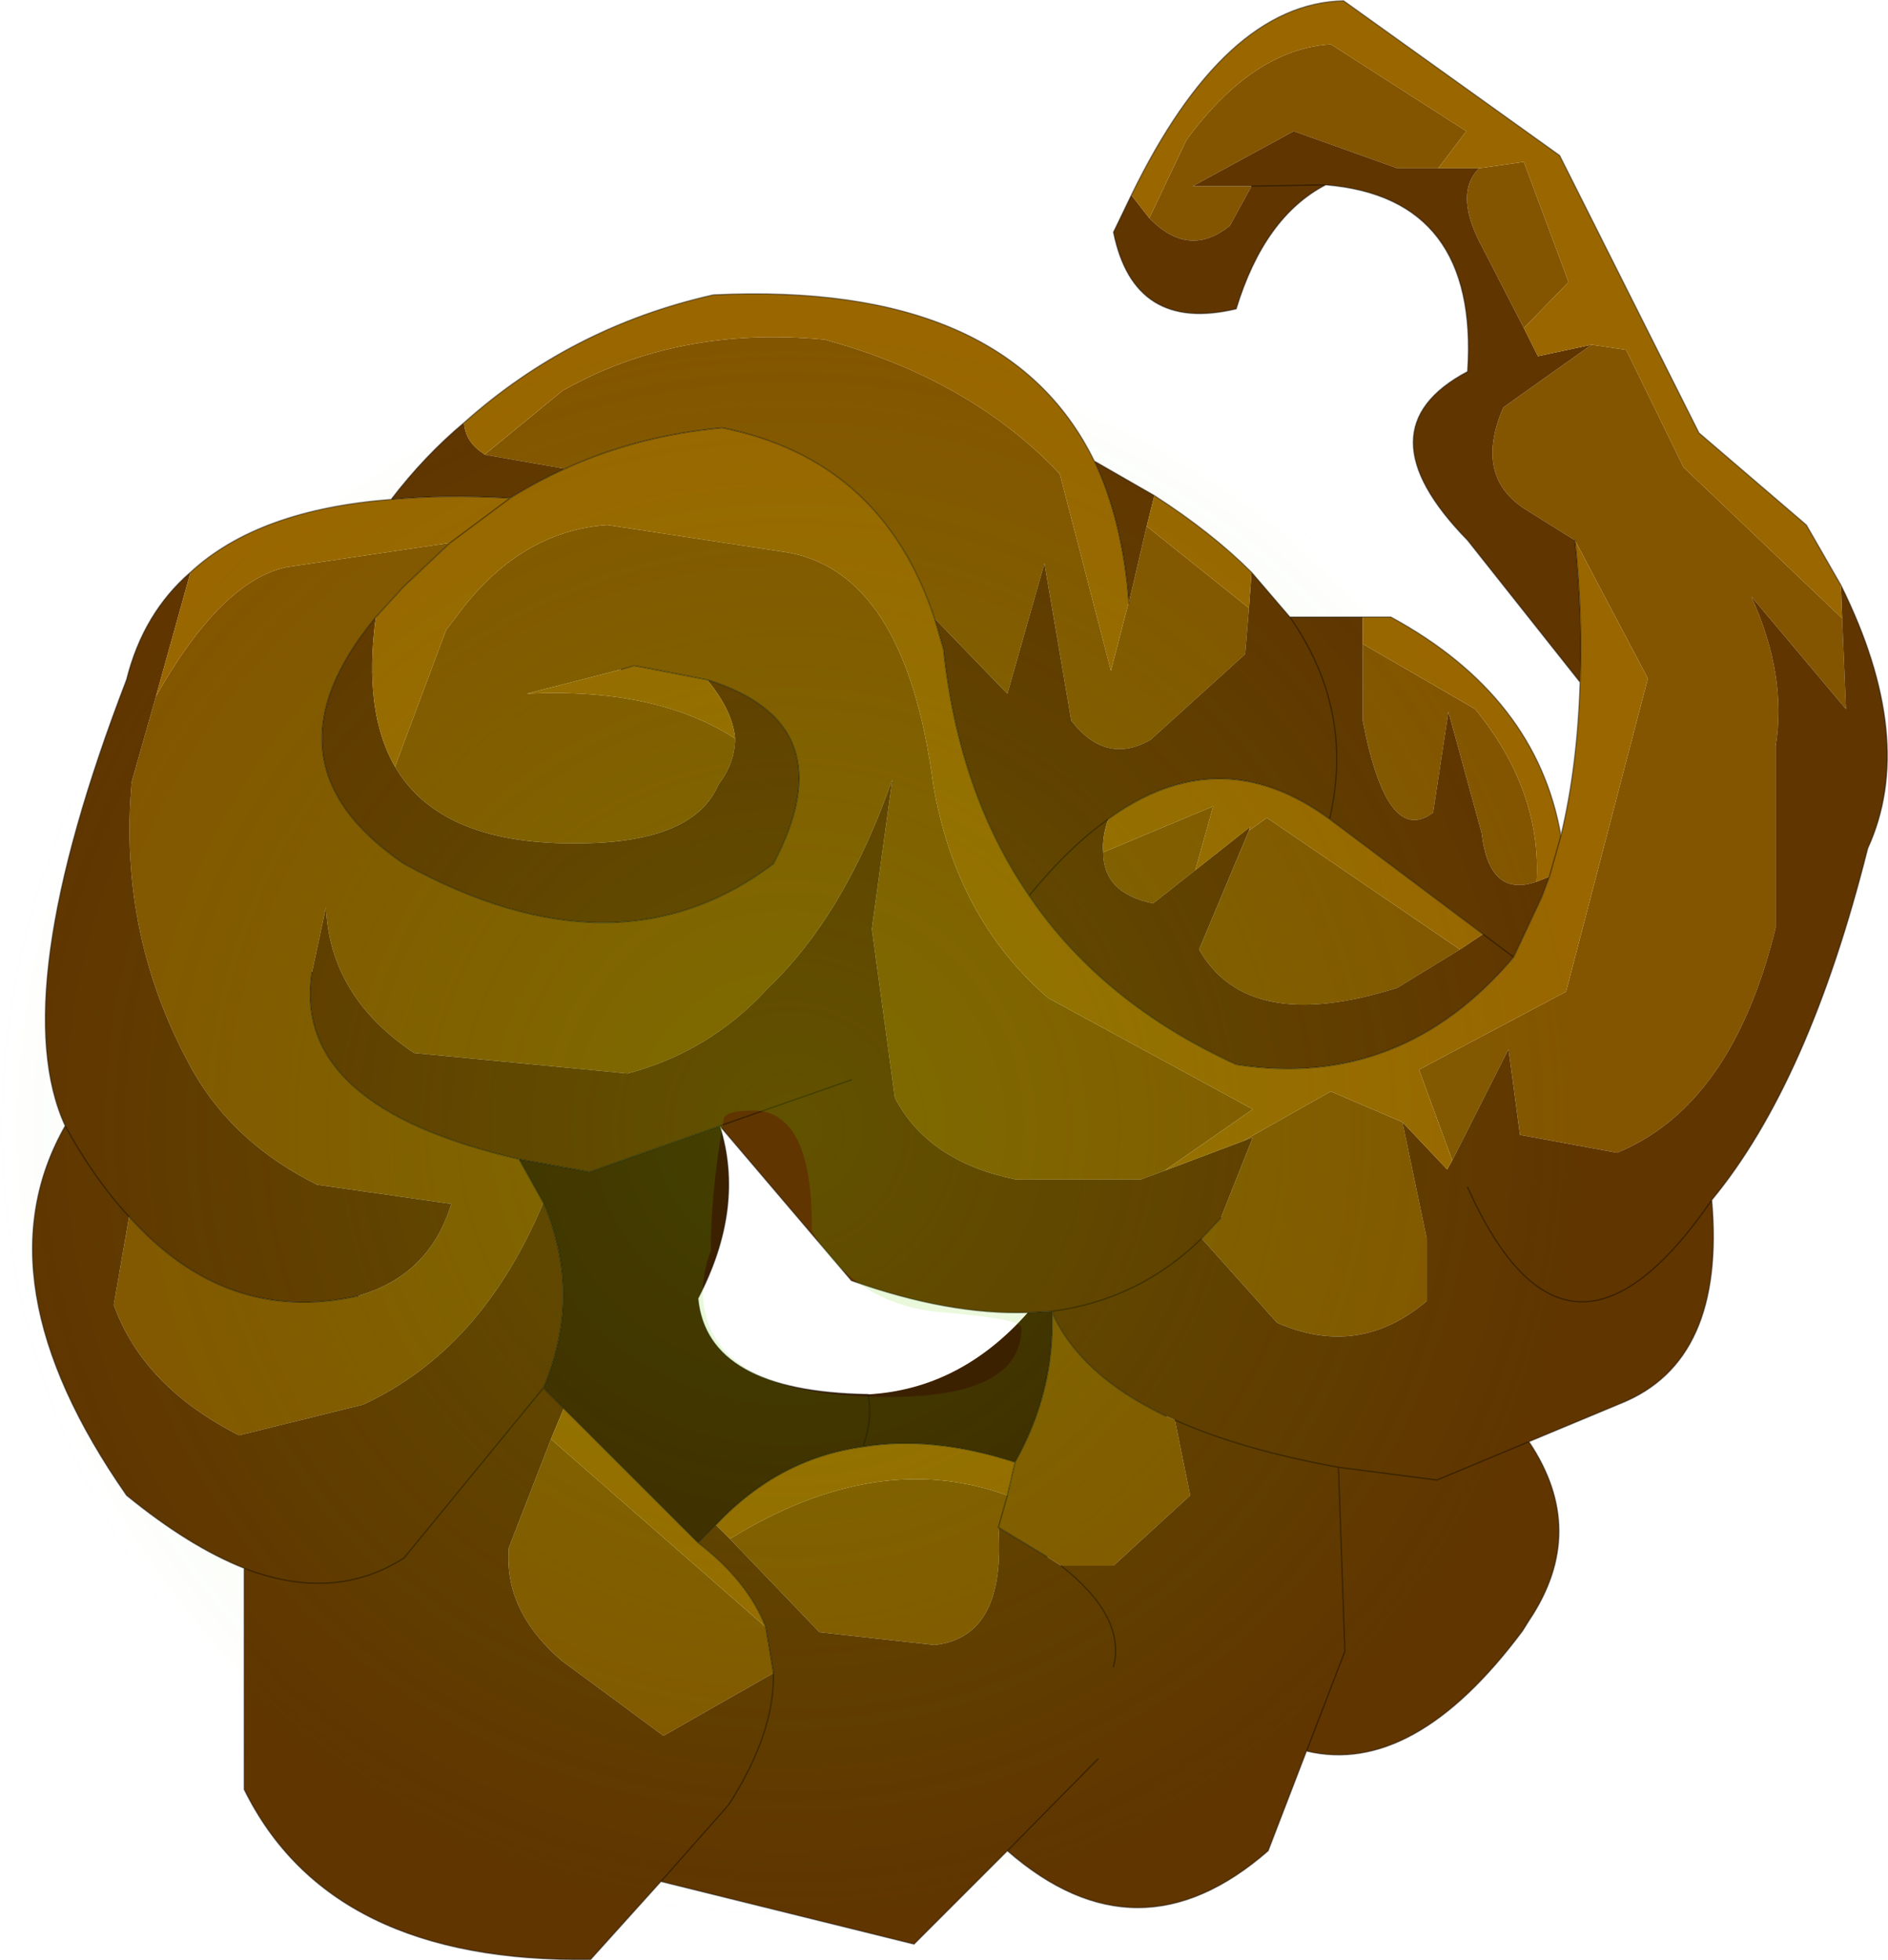 <svg viewBox="0 0 73.843 76.653" xmlns="http://www.w3.org/2000/svg" xmlns:xlink="http://www.w3.org/1999/xlink"><g transform="translate(-238.05 -162.12)"><use transform="translate(239.3 162.15)" width="72.55" height="76.6" xlink:href="#a"/><use transform="translate(238.05 175.35)" width="61.7" height="61.7" xlink:href="#b"/></g><defs><radialGradient id="d" cx="0" cy="0" r="819.2" gradientTransform="scale(.038)" gradientUnits="userSpaceOnUse"><stop stop-color="#6c0" stop-opacity=".192" offset="0"/><stop stop-color="#6c0" stop-opacity="0" offset="1"/></radialGradient><path d="M21.8-21.85Q30.85-12.8 30.85 0T21.8 21.8q-9 9.05-21.8 9.05t-21.85-9.05q-9-9-9-21.8t9-21.85q9.05-9 21.85-9t21.8 9M3.9 10.55q5.2 0 5.2-2.7 0-.35-3-.6Q2.65 7 .9 4.05q.05-4.7-2.3-4.7-1.1 0-1.15.35-.5 2.85-.5 5.15-.6 1.55-.05 2.95 1.15 2.75 7 2.75" fill="url(#d)" fill-rule="evenodd" transform="translate(30.85 30.85)" id="c"/><use width="61.7" height="61.7" xlink:href="#c" id="b"/><g id="a"><path d="m287 169.4-.85 1.55q-1.55 1.25-3.05-.2l-.1-.1 1.45-3.05q2.6-3.55 5.65-3.75l5.3 3.4-1.1 1.45h-1.6l-4.05-1.45-3.95 2.15h2.3m8.9-.7 1.75-.25 1.75 4.7-1.75 1.8-1.75-3.4q-.95-1.9 0-2.85m4.4 6.9 1.35.2 2.25 4.6 6.2 5.9.15 3.55-3.7-4.4q1.4 3.1.95 5.85v7.1q-1.7 6.95-6.2 8.8l-3.8-.7-.45-3.35-2.2 4.35-1.3-3.55 5.75-3.05 3.2-12.25-2.85-5.4-2-1.25q-1.95-1.3-.8-3.95l3.45-2.45m-18.1 10.05v.05l.7-3 4 3.2-.15 1.8-3.7 3.35q-1.75 1-3.1-.75l-1.05-6.15-1.45 5.1-2.85-2.95q-2.05-6.2-8.3-7.45-3.3.3-6.15 1.6l-3.15-.55 3.05-2.5q4.5-2.55 10.25-2 5.7 1.55 9.2 5.25l2 7.7.7-2.7m9.15 1.65 4.4 2.55q2.6 3.2 2.4 6.75-1.85.65-2.15-1.9l-1.3-4.75-.6 3.95q-1.8 1.35-2.75-3.6v-3m3.8 11.95-2.45 1.5q-5.85 1.85-7.75-1.5l1.95-4.65.7-.5 7.55 5.15m-10.35-3.1-1.65 1.3q-1.95-.4-1.95-2l4.3-1.8-.7 2.5m1.85 10.6 3.45-1.95 2.8 1.2.95 4.55V213q-2.65 2.25-5.85.85l-2.95-3.3.75-.8 1.25-3.15-.4.15m-7.45 6.7q1.1 2.45 4.45 4.05l.35.15.6 2.95-3 2.75h-2.05L279 223l-1.9-1.15.35-1.25-.35 1.25q.3 4.3-2.5 4.6l-4.5-.5-3.5-3.65q5.75-3.55 10.85-1.7l.3-1.3q1.55-2.75 1.45-5.85m-25.7-21.35 2-5.35.35-.45q2.45-3.4 5.95-3.65l6.9 1.05q4.75.7 5.85 9.1.9 5.25 4.5 8.35l8 4.35-3.45 2.4-.95.35h-4.85q-3.45-.7-4.75-3.2l-.9-6.6.8-5.85q-1.85 5.3-4.9 8.2-2.25 2.45-5.45 3.3l-8.35-.8q-3.3-2.2-3.45-5.7l-.55 2.55q-.8 5.25 8.1 7.3l.95 1.7q-2.4 5.75-7.05 7.9l-4.85 1.2q-3.75-1.9-4.9-5.1l.6-3.45q3.8 4.25 8.95 3.1 2.8-.8 3.65-3.6l-5.25-.75q-3.2-1.6-4.8-4.35-3-5.3-2.45-11.4l.95-3.35q2.55-4.5 5.1-5.05l6.4-.95-1.8 1.7-1.1 1.2q-4.7 5.7 1.1 9.65 8.35 4.6 14.45 0 2.9-5.5-2.6-7.2l-2.85-.55-.5.15-3.7.95q5.05-.25 8.15 1.75 0 .95-.65 1.8-.95 2.25-5.35 2.3-5.5.1-7.3-3m14.5 33.65.3 1.8L264 230l-4-2.95q-2.25-1.95-2.05-4.4l1.65-4.25 8.4 7.35" fill="#835500" fill-rule="evenodd" transform="translate(-239.3 -162.15)"/><path d="m282.3 169.75.7.9.1.1q1.5 1.45 3.05.2l.85-1.55 2.9-.05-2.9.05h-2.3l3.95-2.15 4.05 1.45h3.2q-.95.95 0 2.85l1.75 3.4.55 1.1 2.1-.45-3.45 2.45q-1.15 2.65.8 3.95l2 1.25q.3 2.95.2 5.55l-4.4-5.55q-4.25-4.35 0-6.6.45-6.8-5.55-7.3-2.4 1.25-3.5 4.85-4 .95-4.8-3l.7-1.45m27.8 16.55-.05-1.3q3 6.05 1.05 10.3-2.3 9.15-6.1 13.75.55 6.3-3.55 7.95l-7.2 3-3.85-.5q-3.85-.7-6.4-1.85 2.55 1.15 6.4 1.85l3.85.5 3.6-1.5q2.35 3.5 0 7l-.25.4q-4.25 5.7-8.45 4.7l-1.5 3.9q-5.1 4.45-10.2 0l-3.65 3.65-9.9-2.45 2.65-3q1.8-2.8 1.75-5.15.05 2.35-1.75 5.15l-2.65 3-2.75 3.05q-10.2.15-13.55-6.65v-8.65q-2.15-.85-4.6-2.85-5.85-8.4-2.4-14.45-2.35-5.1 2.4-17.45.65-2.6 2.5-4.2l-1.35 4.85-.95 3.35q-.55 6.1 2.45 11.4 1.6 2.75 4.8 4.35l5.25.75q-.85 2.8-3.65 3.6-5.15 1.15-8.95-3.1l-.6 3.45q1.15 3.2 4.9 5.1l4.85-1.2q4.65-2.15 7.05-7.9 1.55 3.6 0 7.25l.8.8-.5 1.2-1.65 4.25q-.2 2.45 2.05 4.4l4 2.95 4.3-2.45-.3-1.8q-.7-1.8-2.65-3.3l.7-.7.55.55 3.5 3.65 4.5.5q2.8-.3 2.5-4.6L279 223l.55.35h2.05l3-2.75-.6-2.95-.35-.15q-3.35-1.6-4.45-4.05v-.05q3.4-.45 5.85-2.85-2.45 2.4-5.85 2.85l-.95.05q-3.1.1-6.9-1.25l-5.15-6.05-5.1 1.8-2.75-.5q-8.9-2.05-8.1-7.3l.55-2.55q.15 3.5 3.45 5.7l8.35.8q3.2-.85 5.45-3.3 3.05-2.9 4.9-8.2l-.8 5.85.9 6.6q1.3 2.5 4.75 3.2h4.85l.95-.35 3.05-1.15.4-.15-1.25 3.15-.75.8 2.95 3.3q3.2 1.4 5.85-.85v-2.45l-.95-4.55 1.75 1.85.2-.35 2.2-4.35.45 3.35 3.8.7q4.5-1.85 6.2-8.8v-7.1q.45-2.75-.95-5.85l3.7 4.4-.15-3.55m-26.9-4.8-.3 1.2-.7 3v-.05q-.25-3.2-1.35-5.5l2.35 1.35m3.7 4.4.1-1.4 1.5 1.75h2.85v4.05q.95 4.95 2.75 3.6l.6-3.95 1.3 4.75q.3 2.55 2.15 1.9l.5-.2-.3.8-1.1 2.35-1.2-.9 1.2.9q-4.4 5.2-10.85 4.2-5.25-2.4-8.1-6.6 1.55-1.9 3.1-3-1.55 1.1-3.1 3-2.75-4-3.35-9.65l-.35-1.2 2.85 2.95 1.45-5.1 1.05 6.15q1.35 1.75 3.1.75l3.7-3.35.15-1.8m-29.9-6 3.15.55q-1.1.5-2.15 1.15-2.55-.15-4.65.05 1.3-1.7 2.85-3 .05.75.75 1.2l.05.05m33.05 14.25q1-4.25-1.55-7.9 2.55 3.65 1.55 7.9-4.3-3.15-8.65 0-.25.7-.2 1.3 0 1.6 1.95 2l1.65-1.3 2.15-1.7-.05.15-1.95 4.65q1.9 3.35 7.75 1.5l2.45-1.5.9-.6-6-4.5m5.4 14.4q3.9 8.7 9.55.5-5.65 8.2-9.55-.5M281 230.9l-3.55 3.6 3.55-3.6m.6-3.6q.5-1.95-2.05-3.95 2.55 2 2.05 3.95m8.8-7.8.25 7.2-1.5 3.9 1.5-3.9-.25-7.2M266.8 191q-.1-1.1-1.1-2.3 5.5 1.7 2.6 7.2-6.1 4.6-14.45 0-5.8-3.95-1.1-9.65-.5 3.7.75 5.85 1.8 3.1 7.3 3 4.4-.05 5.35-2.3.65-.85.65-1.8m4.55 13.35-5.15 1.8 5.15-1.8m-23.75 19.1q3.5 1.35 6.25-.4l5.45-6.65-5.45 6.65q-2.75 1.75-6.25.4m-4.5-13.75q-1.35-1.45-2.5-3.55 1.15 2.1 2.5 3.55" fill="#603500" fill-rule="evenodd" transform="translate(-239.3 -162.15)"/><path d="m283 170.65-.7-.9q3.65-7.5 8.3-7.6l8.45 6.05 5.45 10.85 4.2 3.6 1.35 2.35.05 1.3-6.2-5.9-2.25-4.6-1.35-.2-2.1.45-.55-1.1 1.75-1.8-1.75-4.7-1.75.25h-1.6l1.1-1.45-5.3-3.4q-3.05.2-5.65 3.75l-1.45 3.05m-.1 12.05.3-1.2q2.25 1.45 3.8 3l-.1 1.4-4-3.2m-2.05-2.55q1.1 2.3 1.35 5.5l-.7 2.7-2-7.7q-3.5-3.7-9.2-5.25-5.75-.55-10.25 2l-3.05 2.5-.05-.05q-.7-.45-.75-1.2 4.2-3.75 9.75-5 11.45-.55 14.9 6.5m-20.7.3q2.85-1.3 6.15-1.6 6.25 1.25 8.3 7.45l.35 1.2q.6 5.65 3.35 9.65 2.85 4.2 8.1 6.6 6.45 1 10.85-4.2l1.1-2.35.3-.8-.5.2q.2-3.55-2.4-6.75l-4.4-2.55v-1.05h1.1q5.7 3.1 6.65 8.55.65-2.7.75-6 .1-2.6-.2-5.55l2.85 5.4-3.2 12.25-5.75 3.05 1.3 3.55-.2.35-1.75-1.85-2.8-1.2-3.45 1.95-3.05 1.15 3.45-2.4-8-4.35q-3.6-3.1-4.5-8.35-1.1-8.4-5.85-9.1l-6.9-1.05q-3.5.25-5.95 3.65l-.35.45-2 5.35q-1.25-2.15-.75-5.85l1.1-1.2 1.8-1.7-6.4.95q-2.55.55-5.1 5.05l1.35-4.85q2.65-2.45 7.85-2.85 2.1-.2 4.65-.05 1.05-.65 2.15-1.15m38.95 14.35-.45 1.6.45-1.6m-9.05-.65 6 4.5-.9.6-7.55-5.15-.7.5.05-.15-2.15 1.7.7-2.5-4.3 1.8q-.05-.6.2-1.3 4.35-3.15 8.65 0M271.8 218.7q2.7-.45 5.95.6l-.3 1.3q-5.1-1.85-10.85 1.7l-.55-.55q2.45-2.6 5.75-3.05m-9.45-30.4.5-.15 2.85.55q1 1.2 1.1 2.3-3.1-2-8.15-1.75l3.7-.95m-2.75 30.1.5-1.2 5.25 5.25q1.95 1.5 2.65 3.3l-8.4-7.35m-1.6-36.8-2.35 1.75 2.35-1.75" fill="#960" fill-rule="evenodd" transform="translate(-239.3 -162.15)"/><path d="m278.25 213.45.95-.05v.05q.1 3.1-1.45 5.85-3.25-1.05-5.95-.6.4-1.1.2-2.05.2.95-.2 2.05-3.3.45-5.75 3.05l-.7.7-6.05-6.05q1.55-3.65 0-7.25l-.95-1.7 2.75.5 5.1-1.8q1 3.2-.85 6.75.35 3.65 6.65 3.75 3.6-.2 6.25-3.2" fill="#3c2100" fill-rule="evenodd" transform="translate(-239.3 -162.15)"/><path d="m43 7.6-.7 1.45q.8 3.95 4.8 3 1.1-3.6 3.5-4.85l-2.9.05m23.05 15.6L69.4 20.5l-4.2-3.6-5.45-10.85L51.3 0Q46.65.1 43 7.6m.9 11.75L41.55 18q1.1 2.3 1.35 5.5v.05m4.8-1.2q-1.55-1.55-3.8-3M20.85 18.3Q23.7 17 27 16.7q6.25 1.25 8.3 7.45l.35 1.2Q36.25 31 39 35q2.85 4.2 8.1 6.6 6.45 1 10.85-4.2l1.1-2.35.3-.8.45-1.6q.65-2.7.75-6 .1-2.6-.2-5.55m.2 5.55-4.4-5.55q-4.25-4.35 0-6.6.45-6.8-5.55-7.3m1.45 16.9h1.1q5.7 3.1 6.65 8.55m-12.1-10.3 1.5 1.75h2.85m-2.85 0q2.55 3.65 1.55 7.9l7.2 5.4M42.1 32q-1.55 1.1-3.1 3m6.75 13.4q-2.45 2.4-5.85 2.85l-.95.05q-3.1.1-6.9-1.25L26.9 44q1 3.2-.85 6.75.35 3.65 6.65 3.75.2.95-.2 2.05 2.7-.45 5.95.6Q40 54.4 39.9 51.3v-.05m0 .05q1.1 2.45 4.45 4.05m.35.15q2.55 1.15 6.4 1.85l3.85.5 7.2-3q4.1-1.65 3.55-7.95-5.65 8.2-9.55-.5m-9.65 1.2-.75.8m-7.6 10.05.3-1.3-.3 1.3-.35 1.25 1.9 1.15m-11 2.75.3 1.8q.05 2.35-1.75 5.15l-2.65 3L34.5 76l3.65-3.65 3.55-3.6m-1.45-7.55q2.55 2 2.05 3.95m7.55 3.3 1.5-3.9-.25-7.2m7.45-1q2.35 3.5 0 7l-.25.4q-4.25 5.7-8.45 4.7l-1.5 3.9q-5.1 4.45-10.2 0M50.75 32q-4.3-3.15-8.65 0m28.65-9.15q3 6.05 1.05 10.3-2.3 9.15-6.1 13.75M14.05 19.5q1.3-1.7 2.85-3 4.2-3.75 9.75-5 11.45-.55 14.9 6.5m-27.5 1.5q2.1-.2 4.65-.05 1.05-.65 2.15-1.15m5.55 8.25L23.55 26l-.5.15m3.35.4q5.5 1.7 2.6 7.2-6.1 4.6-14.45 0-5.8-3.95-1.1-9.65l1.1-1.2 1.8-1.7 2.35-1.75m-5.95 31.2Q7.6 51.8 3.8 47.55M20 47l-.95-1.7q-8.9-2.05-8.1-7.3m8.1 7.3 2.75.5 5.1-1.8 5.15-1.8M24.6 73.55l-2.75 3.05q-10.2.15-13.55-6.65V61.3q-2.15-.85-4.6-2.85-5.85-8.4-2.4-14.45-2.35-5.1 2.4-17.45.65-2.6 2.5-4.2 2.65-2.45 7.85-2.85M28.7 63.6q-.7-1.8-2.65-3.3L20 54.25l-5.45 6.65q-2.75 1.75-6.25.4M20 47q1.55 3.6 0 7.25m6.75 5.35-.7.7M1.3 44q1.15 2.1 2.5 3.55m28.7 9q-3.3.45-5.75 3.05" fill="none" stroke="#000" stroke-linecap="round" stroke-linejoin="round" stroke-opacity=".4" stroke-width=".05"/></g></defs></svg>